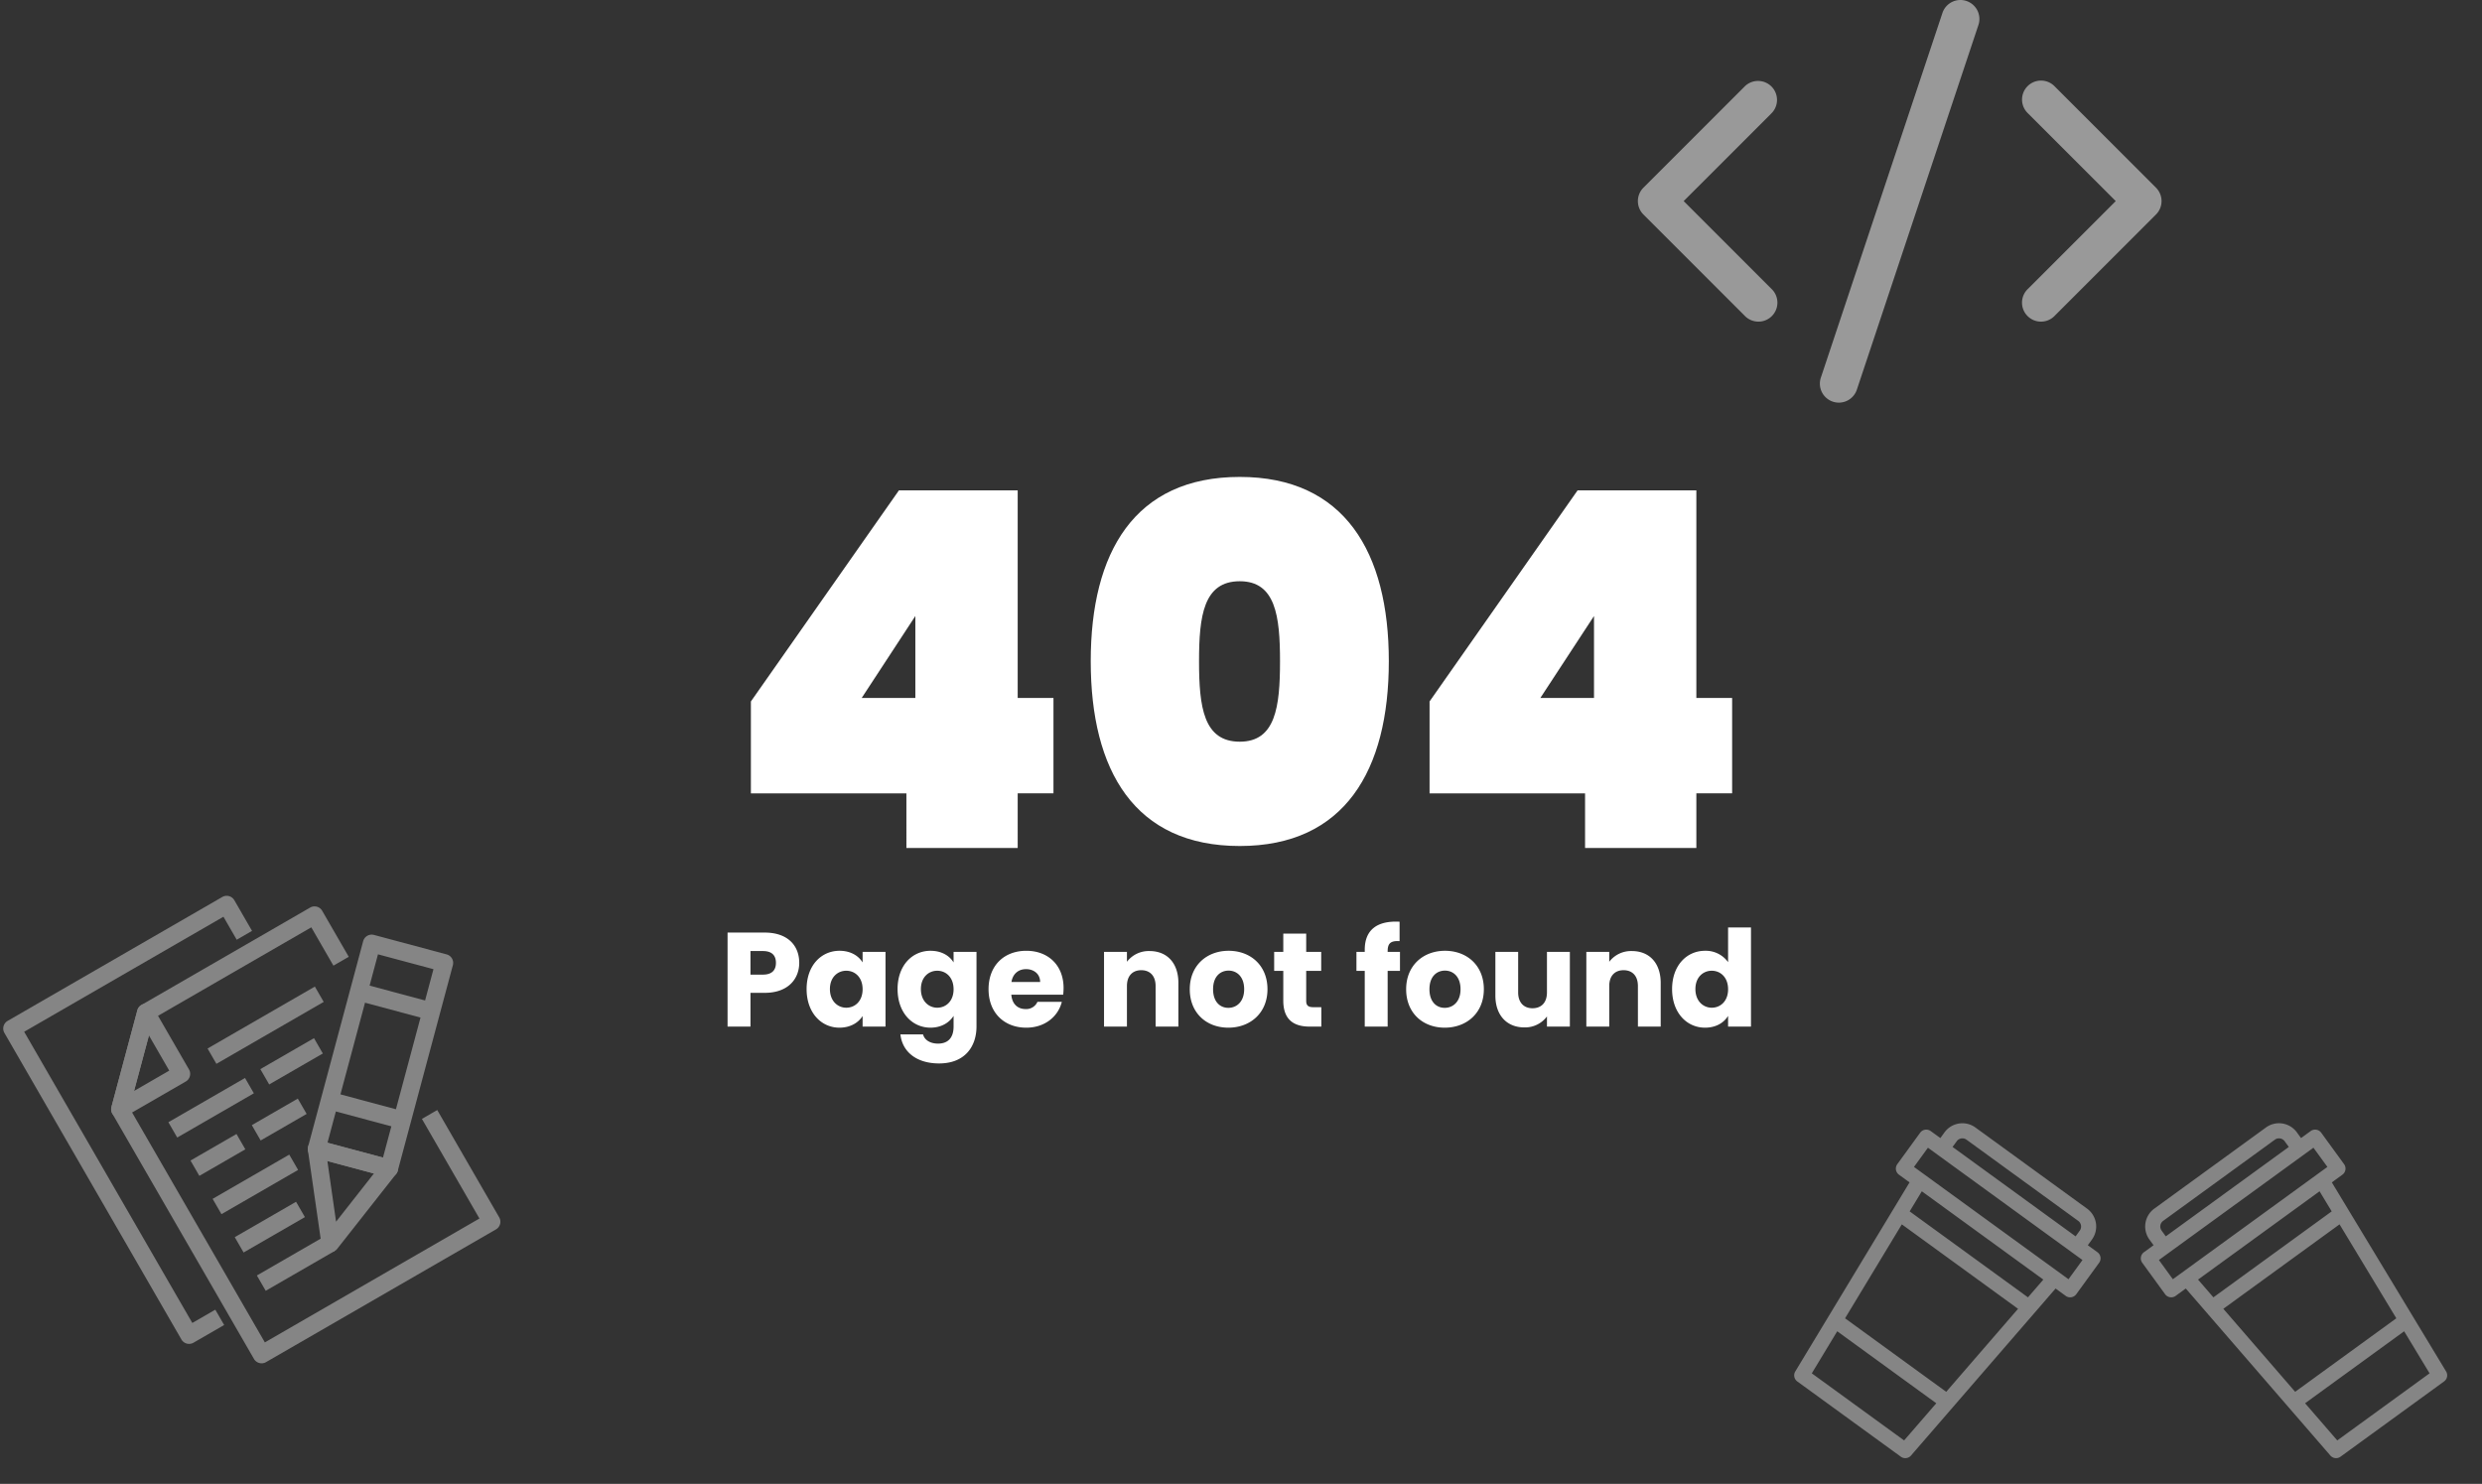 <svg xmlns="http://www.w3.org/2000/svg" width="1333.859" height="797.589" viewBox="0 0 1333.859 797.589"><rect x="0" y="0" width="1333.859" height="797.589" fill="#333333" stroke="none"/><g transform="translate(-421 -141.205)"><g transform="translate(0.429)"><path d="M154.375,41.834h-6.408v-3.8a11.889,11.889,0,0,0-11.873-11.876H61.881A11.889,11.889,0,0,0,50.007,38.034v3.8H43.6a4.062,4.062,0,0,0-4.06,4.06V66.772a4.062,4.062,0,0,0,4.06,4.06h7.02L52.065,87.8l3.206,37.677,5.417,63.649a4.057,4.057,0,0,0,4.046,3.712h68.789a4.058,4.058,0,0,0,4.044-3.713L140.5,154.7l2.693-31.662,4.445-52.2h6.728a4.062,4.062,0,0,0,4.06-4.06V45.9A4.062,4.062,0,0,0,154.375,41.834Zm-96.248-3.8a3.758,3.758,0,0,1,3.754-3.756h74.213a3.758,3.758,0,0,1,3.754,3.756v3.8H58.127Zm76.925,84.908-2.32,27.352h-67.2L63.3,124.009,60.53,91.519h77.2ZM68.471,184.727l-2.239-26.315h65.8l-2.241,26.315ZM138.418,83.4H59.839L58.77,70.832h80.718Zm11.9-20.686H47.66V49.953H150.315Z" transform="matrix(0.809, 0.588, -0.588, 0.809, 1447.484, 689.666)" fill="#fff" opacity="0.4"/><path d="M114.835,151h-6.408v3.8A11.889,11.889,0,0,1,96.554,166.68H22.341A11.889,11.889,0,0,1,10.467,154.8V151H4.06A4.062,4.062,0,0,1,0,146.944V126.065a4.062,4.062,0,0,1,4.06-4.06h7.02l1.445-16.968L15.731,67.36,21.148,3.712A4.057,4.057,0,0,1,25.194,0H93.984a4.058,4.058,0,0,1,4.044,3.713l2.932,34.429L103.653,69.8,108.1,122h6.728a4.062,4.062,0,0,1,4.06,4.06V146.94A4.062,4.062,0,0,1,114.835,151Zm-96.248,3.8a3.758,3.758,0,0,0,3.754,3.756H96.554a3.758,3.758,0,0,0,3.754-3.756V151H18.587ZM95.512,69.9l-2.32-27.352h-67.2L23.756,68.829l-2.765,32.49h77.2ZM28.931,8.11,26.693,34.425h65.8L90.253,8.11ZM98.878,109.439H20.3L19.23,122.006H99.948Zm11.9,20.687H8.12v12.759H110.775Z" transform="matrix(-0.809, 0.588, -0.588, -0.809, 1754.429, 868.916)" fill="#fff" opacity="0.4"/><g transform="translate(420.571 692.297) rotate(-30)" opacity="0.4"><path d="M23.779,199.747H4.756A4.756,4.756,0,0,1,0,194.991V4.756A4.756,4.756,0,0,1,4.756,0H137.921a4.756,4.756,0,0,1,4.756,4.756V23.779h-9.512V9.512H9.512V190.235H23.779Z" fill="#fff"/><path d="M48.8,53.552H10.749A4.786,4.786,0,0,1,7.372,45.42L45.42,7.372a4.786,4.786,0,0,1,8.133,3.377V48.8A4.756,4.756,0,0,1,48.8,53.552ZM22.211,44.04H44.04V22.211ZM72.576,172.449a4.756,4.756,0,0,1-4.423-6.516l19.024-47.559a4.756,4.756,0,0,1,7.8-1.617l28.535,28.535a4.756,4.756,0,0,1-1.617,7.8L74.335,172.116A4.471,4.471,0,0,1,72.576,172.449ZM93.359,128.6l-12.27,30.58,30.58-12.27Z" transform="translate(22.542 22.542)" fill="#fff"/><path d="M56.313,130.919a4.756,4.756,0,0,1-3.377-1.379L24.4,101a4.756,4.756,0,0,1,0-6.753l80.85-80.85a4.756,4.756,0,0,1,6.753,0L140.54,41.936a4.756,4.756,0,0,1,0,6.753L59.69,129.54A4.756,4.756,0,0,1,56.313,130.919ZM34.483,97.628l21.829,21.829,74.144-74.144L108.628,23.483Z" transform="translate(86.364 45.049)" fill="#fff"/><path d="M0,0H9.512V40.377H0Z" transform="translate(129.795 127.004) rotate(-45)" fill="#fff"/><path d="M0,0H9.512V40.377H0Z" transform="translate(172.599 84.212) rotate(-45)" fill="#fff"/><path d="M153.432,205.747H10.756A4.756,4.756,0,0,1,6,200.991V48.8a4.756,4.756,0,0,1,1.379-3.377L45.426,7.379A4.756,4.756,0,0,1,48.8,6H153.432a4.756,4.756,0,0,1,4.756,4.756V39.291h-9.512V15.512H50.753L15.512,50.753V196.235H148.677V134.409h9.512v66.582A4.756,4.756,0,0,1,153.432,205.747Z" transform="translate(22.535 22.535)" fill="#fff"/><path d="M11,132.9H53.8v9.512H11Zm0-23.779H49.047v9.512H11Zm0-23.779H58.559V94.85H11Zm0-23.779H39.535v9.512H11Zm38.047,0H77.582v9.512H49.047ZM11,37.779H58.559v9.512H11Zm57.071,0h33.291v9.512H68.071ZM49.047,14h66.582v9.512H49.047Z" transform="translate(41.315 52.582)" fill="#fff"/></g><path d="M261.87,239.956a10.2,10.2,0,0,0-12.9,6.45L183.714,442.181a10.2,10.2,0,1,0,19.347,6.451l65.258-195.775a10.2,10.2,0,0,0-6.449-12.9ZM157.091,285.925a10.2,10.2,0,0,0-14.42,0L88.29,340.307a10.2,10.2,0,0,0,0,14.42l54.382,54.382a10.2,10.2,0,1,0,14.418-14.42l-47.172-47.172,47.172-47.172a10.2,10.2,0,0,0,0-14.421Zm152.27,0a10.2,10.2,0,1,0-14.42,14.42l47.172,47.172-47.172,47.172a10.2,10.2,0,1,0,14.418,14.42l54.382-54.382a10.2,10.2,0,0,0,0-14.42Z" transform="translate(1215.485 -98.225)" fill="#fff" opacity="0.5"/></g><g transform="translate(34.004)"><path d="M-178.89,0h59.808V-29.37h19.224V-80.634h-19.224V-192.24h-63.813L-262.461-78.765v49.4h83.571Zm-24.03-80.634,28.836-44.055v44.055Zm123.087-19.758c0,58.74,23.5,99.324,80.1,99.324,56.337,0,80.1-40.584,80.1-99.324,0-58.473-23.763-99.057-80.1-99.057C-56.337-199.449-79.833-158.865-79.833-100.392Zm101.727,0c0,24.564-2.4,43.254-21.627,43.254-19.491,0-21.894-18.69-21.894-43.254,0-24.3,2.4-42.987,21.894-42.987C19.491-143.379,21.894-124.689,21.894-100.392ZM185.832,0H245.64V-29.37h19.224V-80.634H245.64V-192.24H181.827L102.261-78.765v49.4h83.571ZM161.8-80.634l28.836-44.055v44.055Z" transform="translate(1053 597)" fill="#fff"/><path d="M-262.692-27.936V-40.608h6.7c4.9,0,6.984,2.448,6.984,6.336S-251.1-27.936-256-27.936Zm26.208-6.336c0-9.288-6.192-16.272-18.576-16.272H-275V0h12.312V-18.144h7.632C-242.172-18.144-236.484-25.92-236.484-34.272Zm3.96,14.112c0,12.672,7.848,20.736,17.64,20.736,5.976,0,10.224-2.736,12.456-6.264V0h12.312V-40.176h-12.312v5.688c-2.16-3.528-6.408-6.264-12.384-6.264C-224.676-40.752-232.524-32.832-232.524-20.16Zm30.1.072c0,6.408-4.1,9.936-8.784,9.936-4.608,0-8.784-3.6-8.784-10.008s4.176-9.864,8.784-9.864C-206.532-30.024-202.428-26.5-202.428-20.088Zm18.792-.072c0,12.672,7.848,20.736,17.712,20.736,5.9,0,10.152-2.808,12.384-6.336V-.072c0,6.768-3.672,9.216-8.352,9.216-4.248,0-7.272-1.944-8.064-4.968h-12.168c1.08,9.576,8.856,15.624,20.808,15.624,13.9,0,20.088-9.144,20.088-19.872v-40.1H-153.54v5.688c-2.16-3.6-6.48-6.264-12.384-6.264C-175.788-40.752-183.636-32.832-183.636-20.16Zm30.1.072c0,6.408-4.1,9.936-8.784,9.936-4.608,0-8.784-3.6-8.784-10.008s4.176-9.864,8.784-9.864C-157.644-30.024-153.54-26.5-153.54-20.088Zm38.952-10.8c4.1,0,7.56,2.52,7.56,6.912h-15.408C-121.716-28.44-118.62-30.888-114.588-30.888ZM-95.364-13.32h-13.1a6.546,6.546,0,0,1-6.408,3.888c-3.96,0-7.2-2.448-7.632-7.7h27.864a31.113,31.113,0,0,0,.216-3.6c0-12.24-8.28-20.016-20.016-20.016-11.952,0-20.3,7.92-20.3,20.664s8.5,20.664,20.3,20.664C-104.436.576-97.308-5.472-95.364-13.32ZM-44.964,0h12.24V-23.472c0-10.8-6.192-17.136-15.48-17.136a14.732,14.732,0,0,0-12.168,5.76v-5.328H-72.684V0h12.312V-21.816c0-5.472,3.024-8.5,7.7-8.5s7.7,3.024,7.7,8.5Zm60.12-20.088c0-12.744-9.072-20.664-20.88-20.664-11.736,0-20.88,7.92-20.88,20.664S-17.676.576-5.868.576,15.156-7.344,15.156-20.088Zm-29.232,0c0-6.84,3.888-10.008,8.352-10.008,4.32,0,8.352,3.168,8.352,10.008,0,6.768-4.1,10.008-8.5,10.008C-10.332-10.08-14.076-13.32-14.076-20.088Zm37.728,6.12C23.652-3.528,29.484,0,37.836,0H44.1V-10.44H39.708c-2.736,0-3.744-1.008-3.744-3.384V-29.952h8.064V-40.176H35.964v-9.792H23.652v9.792h-4.9v10.224h4.9ZM67.428,0H79.74V-29.952h6.624V-40.176H79.74v-.36c0-4.248,1.656-5.688,6.408-5.4v-10.44c-12.24-.648-18.72,4.536-18.72,15.048v1.152H62.964v10.224h4.464Zm64.008-20.088c0-12.744-9.072-20.664-20.88-20.664-11.736,0-20.88,7.92-20.88,20.664S98.6.576,110.412.576,131.436-7.344,131.436-20.088Zm-29.232,0c0-6.84,3.888-10.008,8.352-10.008,4.32,0,8.352,3.168,8.352,10.008,0,6.768-4.1,10.008-8.5,10.008C105.948-10.08,102.2-13.32,102.2-20.088ZM177.66-40.176H165.348V-18.36c0,5.472-3.024,8.5-7.776,8.5-4.608,0-7.7-3.024-7.7-8.5V-40.176h-12.24V-16.7c0,10.728,6.264,17.136,15.552,17.136a14.639,14.639,0,0,0,12.168-5.9V0H177.66ZM214.236,0h12.24V-23.472c0-10.8-6.192-17.136-15.48-17.136a14.732,14.732,0,0,0-12.168,5.76v-5.328H186.516V0h12.312V-21.816c0-5.472,3.024-8.5,7.7-8.5s7.7,3.024,7.7,8.5ZM232.6-20.16C232.6-7.488,240.444.576,250.308.576c5.9,0,10.152-2.664,12.384-6.336V0H275V-53.28H262.692v18.648a14.748,14.748,0,0,0-12.384-6.12C240.444-40.752,232.6-32.832,232.6-20.16Zm30.1.072c0,6.408-4.1,9.936-8.784,9.936-4.608,0-8.784-3.6-8.784-10.008s4.176-9.864,8.784-9.864C258.588-30.024,262.692-26.5,262.692-20.088Z" transform="translate(1053 693)" fill="#fff"/></g></g></svg>